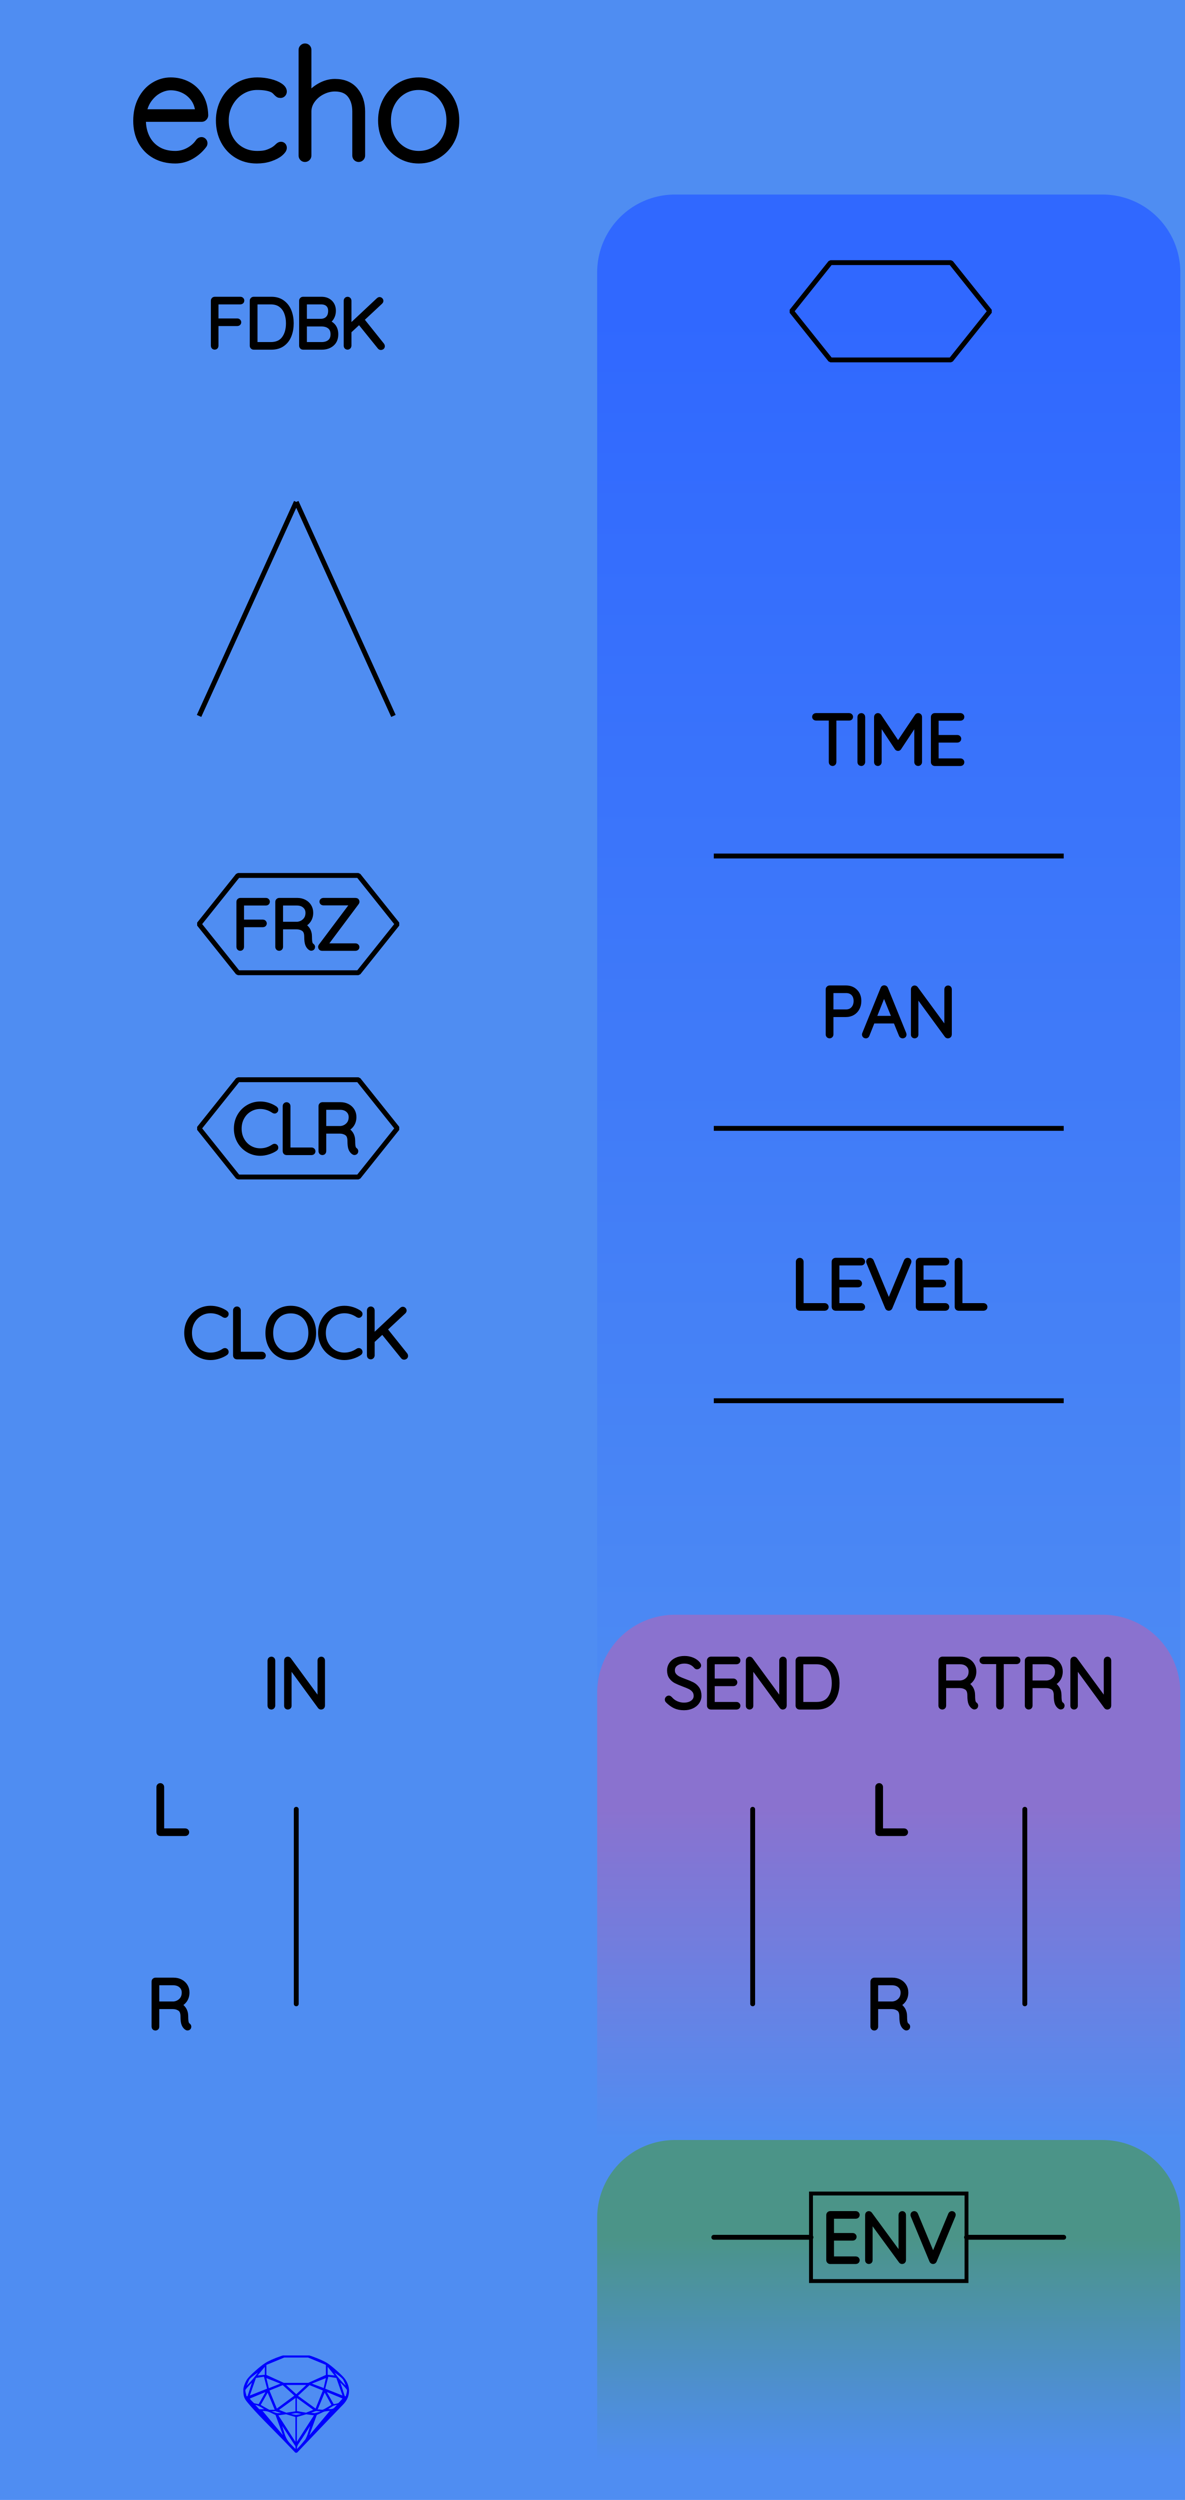 <?xml version="1.0" encoding="utf-8"?>
<svg xmlns="http://www.w3.org/2000/svg" width="60.96mm" height="128.50mm" viewBox="0 0 60.96 128.50">
    <g id="PanelLayer">
        <defs>
            <linearGradient id="gradient_controls" x1="0" y1="16" x2="0" y2="93" gradientUnits="userSpaceOnUse">
                <stop style="stop-color:#3068ff;stop-opacity:1;" offset="0" />
                <stop style="stop-color:#4f8df2;stop-opacity:1;" offset="1" />
            </linearGradient>
            <linearGradient id="gradient_send_return" x1="0" y1="93" x2="0" y2="110" gradientUnits="userSpaceOnUse">
                <stop style="stop-color:#8a72cf;stop-opacity:1;" offset="0" />
                <stop style="stop-color:#4f8df2;stop-opacity:1;" offset="1" />
            </linearGradient>
            <linearGradient id="gradient_env" x1="0" y1="115" x2="0" y2="126.5" gradientUnits="userSpaceOnUse">
                <stop style="stop-color:#4b9488;stop-opacity:1;" offset="0" />
                <stop style="stop-color:#4f8df2;stop-opacity:1;" offset="1" />
            </linearGradient>
        </defs>
        <rect id="border_rect" width="60.96" height="128.5" x="0" y="0" style="display:inline;fill:#4f8df2;fill-opacity:1;stroke:none;" />
        <path id="controls_art" d="M 30.72,93.00 L 30.72,14.00 A 4 4 0 0 1 34.72 10 L 56.72,10.00 A 4 4 0 0 1 60.72 14 L 60.72,10.00 L 60.72,93.00 z" style="fill:url(#gradient_controls);fill-opacity:1;stroke-width:0;" />
        <path id="send_return_art" d="M 30.72,110.00 L 30.72,87.00 A 4 4 0 0 1 34.72 83 L 56.72,83.00 A 4 4 0 0 1 60.72 87 L 60.72,83.00 L 60.72,110.00 z" style="fill:url(#gradient_send_return);fill-opacity:1;stroke-width:0;" />
        <path id="env_art" d="M 30.72,126.50 L 30.72,114.00 A 4 4 0 0 1 34.72 110 L 56.72,110.00 A 4 4 0 0 1 60.72 114 L 60.72,110.00 L 60.72,126.50 z" style="fill:url(#gradient_env);fill-opacity:1;stroke-width:0;" />
        <path id="model_name" d="M10.498 7.36Q10.498 7.414 10.467 7.453Q10.211 7.794 9.831 8.012Q9.45 8.229 9.016 8.229Q8.434 8.229 7.983 7.981Q7.533 7.732 7.281 7.274Q7.029 6.816 7.029 6.211Q7.029 5.59 7.273 5.121Q7.518 4.651 7.921 4.403Q8.325 4.154 8.783 4.154Q9.241 4.154 9.633 4.352Q10.024 4.55 10.273 4.946Q10.521 5.342 10.537 5.924Q10.537 5.986 10.49 6.036Q10.444 6.087 10.382 6.087H7.331V6.188Q7.331 6.669 7.525 7.069Q7.719 7.468 8.1 7.701Q8.48 7.934 9.016 7.934Q9.388 7.934 9.718 7.752Q10.048 7.569 10.234 7.29Q10.288 7.22 10.366 7.22Q10.42 7.22 10.459 7.263Q10.498 7.305 10.498 7.36ZM7.362 5.792H10.219V5.722Q10.18 5.326 9.966 5.043Q9.753 4.76 9.439 4.612Q9.124 4.465 8.783 4.465Q8.496 4.465 8.197 4.616Q7.898 4.767 7.669 5.066Q7.44 5.365 7.362 5.792ZM14.58 4.705Q14.58 4.767 14.538 4.814Q14.495 4.861 14.433 4.861Q14.363 4.861 14.328 4.837Q14.293 4.814 14.231 4.752Q14.13 4.635 14.021 4.581Q13.742 4.449 13.23 4.449Q12.787 4.449 12.411 4.682Q12.035 4.915 11.813 5.315Q11.592 5.714 11.592 6.188Q11.592 6.684 11.798 7.084Q12.004 7.484 12.38 7.709Q12.756 7.934 13.23 7.934Q13.54 7.934 13.719 7.88Q13.897 7.825 14.076 7.724Q14.2 7.647 14.293 7.554Q14.332 7.515 14.371 7.488Q14.41 7.461 14.448 7.461Q14.511 7.461 14.545 7.499Q14.58 7.538 14.58 7.6Q14.58 7.709 14.402 7.86Q14.223 8.012 13.909 8.12Q13.595 8.229 13.207 8.229Q12.648 8.229 12.209 7.965Q11.771 7.701 11.526 7.235Q11.282 6.77 11.282 6.188Q11.282 5.644 11.526 5.179Q11.771 4.713 12.217 4.434Q12.663 4.154 13.238 4.154Q13.571 4.154 13.886 4.232Q14.2 4.31 14.39 4.438Q14.58 4.566 14.58 4.705ZM18.608 5.73V7.996Q18.608 8.058 18.562 8.105Q18.515 8.151 18.453 8.151Q18.383 8.151 18.341 8.105Q18.298 8.058 18.298 7.996V5.73Q18.298 5.194 18.034 4.861Q17.77 4.527 17.227 4.527Q16.893 4.527 16.571 4.69Q16.249 4.853 16.047 5.132Q15.845 5.412 15.845 5.73V7.996Q15.845 8.058 15.799 8.105Q15.752 8.151 15.69 8.151Q15.62 8.151 15.578 8.105Q15.535 8.058 15.535 7.996V2.563Q15.535 2.501 15.582 2.455Q15.628 2.408 15.69 2.408Q15.76 2.408 15.803 2.455Q15.845 2.501 15.845 2.563V5.016Q16.063 4.674 16.447 4.453Q16.831 4.232 17.227 4.232Q17.894 4.232 18.251 4.655Q18.608 5.078 18.608 5.73ZM21.542 8.229Q21.006 8.229 20.568 7.961Q20.13 7.693 19.877 7.228Q19.625 6.762 19.625 6.195Q19.625 5.621 19.877 5.155Q20.13 4.69 20.564 4.422Q20.999 4.154 21.542 4.154Q22.078 4.154 22.516 4.422Q22.954 4.69 23.203 5.155Q23.451 5.621 23.451 6.195Q23.451 6.77 23.203 7.232Q22.954 7.693 22.516 7.961Q22.078 8.229 21.542 8.229ZM21.542 4.449Q21.092 4.449 20.723 4.678Q20.355 4.907 20.145 5.303Q19.936 5.699 19.936 6.195Q19.936 6.684 20.145 7.08Q20.355 7.476 20.723 7.705Q21.092 7.934 21.542 7.934Q22 7.934 22.365 7.709Q22.73 7.484 22.935 7.084Q23.141 6.684 23.141 6.195Q23.141 5.699 22.935 5.303Q22.73 4.907 22.365 4.678Q22 4.449 21.542 4.449Z" style="display:inline;stroke:#000000;stroke-width:0.35;stroke-linecap:round;stroke-linejoin:bevel" />
        <path id="sapphire_gemstone" d="m 17.955,122.900 q 0,0.342 -0.243,0.631 -0.044,0.052 -0.204,0.215 -0.187,0.19 -0.785,0.813 l -1.444,1.513 q -0.019,0.003 -0.044,0.003 -0.028,0 -0.041,-0.003 -0.083,-0.083 -0.648,-0.675 -0.469,-0.474 -0.934,-0.948 -0.557,-0.568 -0.898,-0.981 -0.132,-0.16 -0.168,-0.298 -0.028,-0.102 -0.028,-0.342 0,-0.11 0.072,-0.289 0.066,-0.165 0.141,-0.265 0.119,-0.157 0.422,-0.424 0.284,-0.251 0.474,-0.375 0.273,-0.179 0.819,-0.367 0.096,-0.033 0.11,-0.033 h 1.361 q 0.011,0 0.105,0.033 0.568,0.201 0.824,0.367 0.165,0.105 0.474,0.378 0.322,0.284 0.422,0.422 0.215,0.295 0.215,0.626 z m -0.168,-0.273 q -0.033,-0.107 -0.135,-0.309 -0.072,-0.094 -0.209,-0.198 -0.119,-0.085 -0.234,-0.171 0.245,0.364 0.579,0.678 z m -0.573,-0.524 -0.358,-0.446 v 0.411 z m 0.637,0.758 q 0,-0.052 -0.342,-0.394 l 0.229,0.703 h 0.05 q 0.063,-0.218 0.063,-0.309 z m -0.232,0.273 -0.317,-0.904 -0.411,-0.063 -0.16,0.615 z m 0.003,0.154 -0.772,-0.32 h -0.03 l 0.345,0.606 q 0.08,-0.003 0.234,-0.047 0.025,-0.014 0.223,-0.24 z m -0.857,-1.05 -0.719,0.284 0.604,0.226 z m 0,-0.163 v -0.515 l -0.918,-0.38 h -1.224 l -0.918,0.38 v 0.515 l 0.898,0.408 h 1.254 z m 0.573,1.538 q -0.069,0.011 -0.198,0.052 -0.085,0.055 -0.259,0.163 0.019,0 0.063,0.003 0.041,0 0.063,0 0.119,0 0.19,-0.069 0.072,-0.072 0.141,-0.149 z m -0.289,0.003 -0.347,-0.631 -0.364,0.879 q 0.025,-0.017 0.066,-0.017 0.03,0 0.085,0.011 0.058,0.008 0.088,0.008 0.05,0 0.229,-0.107 0.229,-0.138 0.243,-0.143 z m -0.441,-0.741 -0.684,-0.276 -0.593,0.548 0.904,0.656 z m -0.854,-0.284 h -1.036 l 0.524,0.474 z m 0.75,1.367 q -0.229,-0.03 -0.229,-0.03 -0.036,0 -0.273,0.094 l 0.19,0.019 q 0.011,0 0.311,-0.083 z m -0.389,-0.088 -0.843,-0.612 v 0.675 l 0.471,0.083 z m 0.854,0.05 q -0.099,0.006 -0.295,0.039 -0.011,0.003 -0.378,0.176 -0.13,0.347 -0.38,1.042 z m -2.544,-1.397 -0.719,-0.284 0.124,0.518 z m -0.802,-0.455 v -0.411 l -0.367,0.446 z m 1.516,1.072 -0.593,-0.54 -0.684,0.276 0.38,0.929 z m 0.369,0.943 q -0.033,-0.003 -0.135,-0.025 -0.085,-0.017 -0.138,-0.017 -0.052,0 -0.138,0.017 -0.102,0.022 -0.135,0.025 0.265,0.047 0.273,0.047 0.008,0 0.273,-0.047 z m -0.309,-0.138 v -0.686 l -0.843,0.612 0.372,0.146 z m 0.951,0.207 -0.397,-0.055 -0.48,0.141 v 1.276 z m -2.888,-2.202 q -0.119,0.085 -0.234,0.174 -0.146,0.107 -0.209,0.196 -0.044,0.105 -0.135,0.314 0.369,-0.364 0.579,-0.684 z m 0.477,0.832 -0.16,-0.615 -0.411,0.063 -0.317,0.904 z m 0.394,1.083 -0.364,-0.879 -0.356,0.631 q 0.435,0.251 0.452,0.251 0.091,0 0.267,-0.003 z m 1.822,0.83 q -0.132,0.212 -0.405,0.634 -0.077,0.107 -0.22,0.328 -0.058,0.105 -0.055,0.226 0.16,-0.152 0.433,-0.496 0.077,-0.13 0.141,-0.339 0.055,-0.176 0.107,-0.353 z m -1.494,-0.661 -0.27,-0.088 -0.008,-0.011 q -0.025,0 -0.107,0.011 -0.066,0.006 -0.107,0.006 0.273,0.091 0.311,0.091 0.025,0 0.182,-0.008 z m -0.81,-1.064 h -0.03 l -0.772,0.32 q 0.066,0.097 0.223,0.24 0.077,0.014 0.234,0.047 z m -0.689,-0.502 q -0.342,0.347 -0.342,0.394 0,0.08 0.063,0.309 h 0.05 z m 2.235,3.045 v -1.276 l -0.48,-0.141 -0.397,0.055 z m -1.607,-1.676 q -0.256,-0.182 -0.458,-0.223 0.066,0.077 0.204,0.223 z m 1.61,2.045 v -0.138 l -0.684,-1.05 q 0.052,0.176 0.107,0.353 0.063,0.209 0.141,0.339 0.069,0.119 0.204,0.259 0.116,0.119 0.232,0.237 z m -0.645,-0.706 q -0.116,-0.328 -0.38,-1.042 -0.135,-0.066 -0.273,-0.13 -0.16,-0.072 -0.289,-0.072 -0.052,0 -0.11,-0.014 z" style="stroke-width:0;fill:#0000ff;stroke:#2e2114;stroke-linecap:square;stroke-opacity:1" />
        <path d="M9.608 94.178Q9.608 94.21 9.587 94.229Q9.566 94.249 9.537 94.249H8.243Q8.211 94.249 8.191 94.228Q8.172 94.207 8.172 94.178V91.85Q8.172 91.822 8.193 91.801Q8.214 91.779 8.246 91.779Q8.278 91.779 8.299 91.801Q8.32 91.822 8.32 91.85V94.108H9.537Q9.566 94.108 9.587 94.129Q9.608 94.15 9.608 94.178Z" style="stroke:#000000;stroke-width:0.25;stroke-linecap:round;stroke-linejoin:bevel" />
        <path d="M9.717 104.175Q9.717 104.207 9.698 104.226Q9.678 104.245 9.65 104.245Q9.629 104.245 9.618 104.238Q9.523 104.185 9.467 104.06Q9.41 103.935 9.41 103.649Q9.41 103.36 9.255 103.252Q9.1 103.145 8.895 103.145H8.07V104.178Q8.07 104.207 8.049 104.228Q8.027 104.249 7.996 104.249Q7.964 104.249 7.943 104.228Q7.922 104.207 7.922 104.178V101.85Q7.922 101.822 7.943 101.801Q7.964 101.779 7.992 101.779H8.923Q9.128 101.779 9.287 101.862Q9.446 101.945 9.534 102.09Q9.622 102.234 9.622 102.418Q9.622 102.654 9.497 102.824Q9.371 102.993 9.17 103.053Q9.34 103.106 9.449 103.263Q9.558 103.42 9.558 103.649Q9.558 103.885 9.588 103.979Q9.618 104.072 9.678 104.111Q9.717 104.136 9.717 104.175ZM8.941 103.004Q9.163 102.982 9.319 102.827Q9.474 102.672 9.474 102.421Q9.474 102.203 9.319 102.062Q9.163 101.921 8.906 101.921H8.07V103.004Z" style="stroke:#000000;stroke-width:0.25;stroke-linecap:round;stroke-linejoin:bevel" />
        <path d="M 15.24,93.00 L 15.24,103.00 " style="stroke:#000000;stroke-width:0.25;stroke-linecap:round;stroke-linejoin:bevel;stroke-dasharray:none" fill="none" />
        <path d="M13.961 87.749Q13.926 87.749 13.906 87.728Q13.887 87.707 13.887 87.675V85.353Q13.887 85.322 13.908 85.301Q13.929 85.279 13.961 85.279Q13.993 85.279 14.014 85.301Q14.035 85.322 14.035 85.353V87.675Q14.032 87.707 14.011 87.728Q13.989 87.749 13.961 87.749ZM16.593 85.346V87.671Q16.593 87.71 16.572 87.729Q16.551 87.749 16.519 87.749Q16.483 87.749 16.462 87.721L14.875 85.551V87.689Q14.875 87.714 14.855 87.731Q14.836 87.749 14.808 87.749Q14.776 87.749 14.758 87.731Q14.741 87.714 14.741 87.689V85.35Q14.741 85.315 14.76 85.297Q14.78 85.279 14.804 85.279Q14.836 85.279 14.857 85.304L16.459 87.488V85.346Q16.459 85.318 16.478 85.299Q16.498 85.279 16.526 85.279Q16.558 85.279 16.575 85.299Q16.593 85.318 16.593 85.346Z" style="stroke:#000000;stroke-width:0.25;stroke-linecap:round;stroke-linejoin:bevel" />
        <path d="M 38.72,93.00 L 38.72,103.00 " style="stroke:#000000;stroke-width:0.25;stroke-linecap:round;stroke-linejoin:bevel;stroke-dasharray:none" fill="none" />
        <path d="M34.346 87.414Q34.324 87.392 34.324 87.361Q34.324 87.333 34.349 87.306Q34.374 87.28 34.402 87.28Q34.434 87.28 34.462 87.311Q34.6 87.474 34.788 87.558Q34.977 87.643 35.185 87.643Q35.457 87.643 35.633 87.513Q35.81 87.382 35.81 87.167Q35.806 86.997 35.718 86.888Q35.63 86.779 35.501 86.713Q35.372 86.648 35.15 86.567Q34.907 86.475 34.771 86.405Q34.635 86.334 34.538 86.204Q34.441 86.073 34.441 85.862Q34.441 85.689 34.536 85.547Q34.631 85.406 34.808 85.325Q34.984 85.244 35.217 85.244Q35.425 85.244 35.612 85.32Q35.799 85.396 35.908 85.533Q35.944 85.583 35.944 85.608Q35.944 85.636 35.917 85.659Q35.891 85.682 35.859 85.682Q35.831 85.682 35.813 85.66Q35.714 85.533 35.559 85.459Q35.404 85.385 35.217 85.385Q34.949 85.385 34.771 85.512Q34.593 85.639 34.593 85.858Q34.593 86.01 34.679 86.115Q34.765 86.221 34.896 86.287Q35.026 86.352 35.22 86.422Q35.467 86.511 35.612 86.585Q35.757 86.659 35.859 86.8Q35.961 86.941 35.961 87.174Q35.961 87.336 35.866 87.477Q35.771 87.618 35.593 87.701Q35.414 87.784 35.185 87.784Q34.924 87.784 34.73 87.694Q34.536 87.604 34.346 87.414ZM37.965 87.678Q37.965 87.71 37.944 87.729Q37.923 87.749 37.895 87.749H36.565Q36.536 87.749 36.515 87.728Q36.494 87.707 36.494 87.678V85.35Q36.494 85.322 36.515 85.301Q36.536 85.279 36.565 85.279H37.895Q37.923 85.279 37.944 85.301Q37.965 85.322 37.965 85.35Q37.965 85.382 37.944 85.401Q37.923 85.421 37.895 85.421H36.642V86.405H37.736Q37.764 86.405 37.785 86.426Q37.806 86.447 37.806 86.475Q37.806 86.507 37.785 86.526Q37.764 86.546 37.736 86.546H36.642V87.608H37.895Q37.923 87.608 37.944 87.629Q37.965 87.65 37.965 87.678ZM40.346 85.346V87.671Q40.346 87.71 40.325 87.729Q40.304 87.749 40.272 87.749Q40.237 87.749 40.216 87.721L38.628 85.551V87.689Q38.628 87.714 38.609 87.731Q38.59 87.749 38.561 87.749Q38.529 87.749 38.512 87.731Q38.494 87.714 38.494 87.689V85.35Q38.494 85.315 38.514 85.297Q38.533 85.279 38.558 85.279Q38.59 85.279 38.611 85.304L40.212 87.488V85.346Q40.212 85.318 40.232 85.299Q40.251 85.279 40.279 85.279Q40.311 85.279 40.329 85.299Q40.346 85.318 40.346 85.346ZM43.063 86.514Q43.063 86.863 42.952 87.142Q42.84 87.421 42.611 87.585Q42.382 87.749 42.04 87.749H41.122Q41.094 87.749 41.073 87.728Q41.052 87.707 41.052 87.678V85.35Q41.052 85.322 41.073 85.301Q41.094 85.279 41.122 85.279H42.04Q42.378 85.279 42.609 85.449Q42.84 85.618 42.952 85.898Q43.063 86.179 43.063 86.514ZM42.914 86.514Q42.914 86.214 42.818 85.966Q42.721 85.717 42.518 85.569Q42.315 85.421 42.004 85.421H41.2V87.608H42.004Q42.463 87.608 42.689 87.306Q42.914 87.004 42.914 86.514Z" style="stroke:#000000;stroke-width:0.25;stroke-linecap:round;stroke-linejoin:bevel" />
        <path d="M 52.72,93.00 L 52.72,103.00 " style="stroke:#000000;stroke-width:0.25;stroke-linecap:round;stroke-linejoin:bevel;stroke-dasharray:none" fill="none" />
        <path d="M50.196 87.675Q50.196 87.707 50.176 87.726Q50.157 87.745 50.129 87.745Q50.108 87.745 50.097 87.738Q50.002 87.685 49.945 87.56Q49.889 87.435 49.889 87.149Q49.889 86.86 49.734 86.752Q49.578 86.645 49.374 86.645H48.548V87.678Q48.548 87.707 48.527 87.728Q48.506 87.749 48.474 87.749Q48.443 87.749 48.421 87.728Q48.4 87.707 48.4 87.678V85.35Q48.4 85.322 48.421 85.301Q48.443 85.279 48.471 85.279H49.402Q49.607 85.279 49.766 85.362Q49.924 85.445 50.012 85.59Q50.101 85.734 50.101 85.918Q50.101 86.154 49.975 86.324Q49.85 86.493 49.649 86.553Q49.818 86.606 49.928 86.763Q50.037 86.92 50.037 87.149Q50.037 87.385 50.067 87.479Q50.097 87.572 50.157 87.611Q50.196 87.636 50.196 87.675ZM49.42 86.504Q49.642 86.482 49.797 86.327Q49.953 86.172 49.953 85.921Q49.953 85.703 49.797 85.562Q49.642 85.421 49.385 85.421H48.548V86.504ZM52.369 85.346Q52.369 85.378 52.35 85.396Q52.33 85.413 52.298 85.413H51.512V87.678Q51.512 87.707 51.491 87.728Q51.469 87.749 51.441 87.749Q51.409 87.749 51.39 87.728Q51.371 87.707 51.371 87.678V85.413H50.584Q50.556 85.413 50.535 85.394Q50.513 85.375 50.513 85.346Q50.513 85.318 50.535 85.299Q50.556 85.279 50.584 85.279H52.298Q52.327 85.279 52.348 85.299Q52.369 85.318 52.369 85.346ZM54.641 87.675Q54.641 87.707 54.621 87.726Q54.602 87.745 54.574 87.745Q54.553 87.745 54.542 87.738Q54.447 87.685 54.39 87.56Q54.334 87.435 54.334 87.149Q54.334 86.86 54.179 86.752Q54.023 86.645 53.819 86.645H52.993V87.678Q52.993 87.707 52.972 87.728Q52.951 87.749 52.919 87.749Q52.888 87.749 52.866 87.728Q52.845 87.707 52.845 87.678V85.35Q52.845 85.322 52.866 85.301Q52.888 85.279 52.916 85.279H53.847Q54.052 85.279 54.211 85.362Q54.369 85.445 54.457 85.59Q54.546 85.734 54.546 85.918Q54.546 86.154 54.42 86.324Q54.295 86.493 54.094 86.553Q54.263 86.606 54.373 86.763Q54.482 86.92 54.482 87.149Q54.482 87.385 54.512 87.479Q54.542 87.572 54.602 87.611Q54.641 87.636 54.641 87.675ZM53.865 86.504Q54.087 86.482 54.242 86.327Q54.398 86.172 54.398 85.921Q54.398 85.703 54.242 85.562Q54.087 85.421 53.83 85.421H52.993V86.504ZM57.04 85.346V87.671Q57.04 87.71 57.019 87.729Q56.997 87.749 56.966 87.749Q56.93 87.749 56.909 87.721L55.322 85.551V87.689Q55.322 87.714 55.302 87.731Q55.283 87.749 55.255 87.749Q55.223 87.749 55.205 87.731Q55.188 87.714 55.188 87.689V85.35Q55.188 85.315 55.207 85.297Q55.227 85.279 55.251 85.279Q55.283 85.279 55.304 85.304L56.906 87.488V85.346Q56.906 85.318 56.925 85.299Q56.944 85.279 56.973 85.279Q57.005 85.279 57.022 85.299Q57.04 85.318 57.04 85.346Z" style="stroke:#000000;stroke-width:0.25;stroke-linecap:round;stroke-linejoin:bevel" />
        <path d="M46.588 94.178Q46.588 94.21 46.567 94.229Q46.545 94.249 46.517 94.249H45.223Q45.191 94.249 45.171 94.228Q45.152 94.207 45.152 94.178V91.85Q45.152 91.822 45.173 91.801Q45.194 91.779 45.226 91.779Q45.258 91.779 45.279 91.801Q45.3 91.822 45.3 91.85V94.108H46.517Q46.545 94.108 46.567 94.129Q46.588 94.15 46.588 94.178Z" style="stroke:#000000;stroke-width:0.25;stroke-linecap:round;stroke-linejoin:bevel" />
        <path d="M46.697 104.175Q46.697 104.207 46.678 104.226Q46.658 104.245 46.63 104.245Q46.609 104.245 46.598 104.238Q46.503 104.185 46.447 104.06Q46.39 103.935 46.39 103.649Q46.39 103.36 46.235 103.252Q46.08 103.145 45.875 103.145H45.05V104.178Q45.05 104.207 45.029 104.228Q45.007 104.249 44.976 104.249Q44.944 104.249 44.923 104.228Q44.902 104.207 44.902 104.178V101.85Q44.902 101.822 44.923 101.801Q44.944 101.779 44.972 101.779H45.903Q46.108 101.779 46.267 101.862Q46.426 101.945 46.514 102.09Q46.602 102.234 46.602 102.418Q46.602 102.654 46.477 102.824Q46.352 102.993 46.15 103.053Q46.32 103.106 46.429 103.263Q46.538 103.42 46.538 103.649Q46.538 103.885 46.568 103.979Q46.598 104.072 46.658 104.111Q46.697 104.136 46.697 104.175ZM45.921 103.004Q46.143 102.982 46.299 102.827Q46.454 102.672 46.454 102.421Q46.454 102.203 46.299 102.062Q46.143 101.921 45.886 101.921H45.05V103.004Z" style="stroke:#000000;stroke-width:0.25;stroke-linecap:round;stroke-linejoin:bevel" />
        <path id="env_label" d="M44.101 116.178Q44.101 116.21 44.08 116.229Q44.058 116.249 44.03 116.249H42.7Q42.672 116.249 42.651 116.228Q42.63 116.207 42.63 116.178V113.85Q42.63 113.822 42.651 113.801Q42.672 113.779 42.7 113.779H44.03Q44.058 113.779 44.08 113.801Q44.101 113.822 44.101 113.85Q44.101 113.882 44.08 113.901Q44.058 113.921 44.03 113.921H42.778V114.905H43.871Q43.9 114.905 43.921 114.926Q43.942 114.947 43.942 114.975Q43.942 115.007 43.921 115.026Q43.9 115.046 43.871 115.046H42.778V116.108H44.03Q44.058 116.108 44.08 116.129Q44.101 116.15 44.101 116.178ZM46.482 113.846V116.171Q46.482 116.21 46.461 116.229Q46.44 116.249 46.408 116.249Q46.373 116.249 46.352 116.221L44.764 114.051V116.189Q44.764 116.214 44.745 116.231Q44.725 116.249 44.697 116.249Q44.665 116.249 44.648 116.231Q44.63 116.214 44.63 116.189V113.85Q44.63 113.815 44.649 113.797Q44.669 113.779 44.693 113.779Q44.725 113.779 44.746 113.804L46.348 115.988V113.846Q46.348 113.818 46.367 113.799Q46.387 113.779 46.415 113.779Q46.447 113.779 46.464 113.799Q46.482 113.818 46.482 113.846ZM49.04 113.843Q49.04 113.857 49.033 113.878L48.066 116.203Q48.045 116.249 47.999 116.249Q47.978 116.249 47.958 116.236Q47.939 116.224 47.932 116.203L46.972 113.889Q46.962 113.868 46.962 113.846Q46.962 113.818 46.981 113.799Q47.001 113.779 47.029 113.779Q47.082 113.779 47.106 113.836L48.002 115.991L48.902 113.825Q48.927 113.779 48.969 113.779Q49.001 113.779 49.02 113.797Q49.04 113.815 49.04 113.843Z" style="stroke:#000000;stroke-width:0.25;stroke-linecap:round;stroke-linejoin:bevel" />
        <rect x="41.72" y="112.75" width="8" height="4.5" stroke="black" stroke-width="0.2" fill="none" />
        <path d="M 36.72,115.00 L 41.72,115.00 " style="stroke:#000000;stroke-width:0.25;stroke-linecap:round;stroke-linejoin:bevel;stroke-dasharray:none" fill="none" />
        <path d="M 54.72,115.00 L 49.72,115.00 " style="stroke:#000000;stroke-width:0.25;stroke-linecap:round;stroke-linejoin:bevel;stroke-dasharray:none" fill="none" />
        <path d="M11.638 67.54Q11.638 67.569 11.624 67.586Q11.603 67.615 11.571 67.615Q11.557 67.615 11.529 67.6Q11.201 67.378 10.834 67.378Q10.537 67.378 10.289 67.525Q10.04 67.671 9.895 67.93Q9.751 68.19 9.751 68.514Q9.751 68.839 9.895 69.098Q10.04 69.357 10.289 69.504Q10.537 69.65 10.834 69.65Q11.204 69.65 11.525 69.431Q11.543 69.417 11.568 69.417Q11.603 69.417 11.624 69.445Q11.638 69.463 11.638 69.488Q11.638 69.523 11.61 69.544Q11.472 69.643 11.255 69.714Q11.038 69.784 10.834 69.784Q10.499 69.784 10.216 69.618Q9.934 69.453 9.768 69.162Q9.603 68.87 9.603 68.514Q9.603 68.158 9.768 67.867Q9.934 67.576 10.216 67.41Q10.499 67.244 10.834 67.244Q11.046 67.244 11.245 67.308Q11.444 67.371 11.606 67.484Q11.638 67.509 11.638 67.54ZM13.55 69.678Q13.55 69.71 13.529 69.729Q13.508 69.749 13.48 69.749H12.185Q12.153 69.749 12.134 69.728Q12.114 69.707 12.114 69.678V67.35Q12.114 67.322 12.136 67.301Q12.157 67.279 12.188 67.279Q12.22 67.279 12.241 67.301Q12.263 67.322 12.263 67.35V69.608H13.48Q13.508 69.608 13.529 69.629Q13.55 69.65 13.55 69.678ZM14.958 69.784Q14.616 69.784 14.348 69.624Q14.079 69.463 13.929 69.174Q13.78 68.885 13.78 68.514Q13.78 68.144 13.929 67.854Q14.079 67.565 14.348 67.405Q14.616 67.244 14.958 67.244Q15.3 67.244 15.568 67.405Q15.836 67.565 15.986 67.854Q16.136 68.144 16.136 68.514Q16.136 68.885 15.986 69.174Q15.836 69.463 15.568 69.624Q15.3 69.784 14.958 69.784ZM14.958 67.385Q14.658 67.385 14.423 67.526Q14.189 67.667 14.058 67.925Q13.928 68.183 13.928 68.514Q13.928 68.846 14.058 69.103Q14.189 69.361 14.423 69.502Q14.658 69.643 14.958 69.643Q15.258 69.643 15.492 69.502Q15.727 69.361 15.857 69.103Q15.988 68.846 15.988 68.514Q15.988 68.183 15.857 67.925Q15.727 67.667 15.492 67.526Q15.258 67.385 14.958 67.385ZM18.524 67.54Q18.524 67.569 18.51 67.586Q18.489 67.615 18.457 67.615Q18.443 67.615 18.415 67.6Q18.087 67.378 17.72 67.378Q17.424 67.378 17.175 67.525Q16.926 67.671 16.782 67.93Q16.637 68.19 16.637 68.514Q16.637 68.839 16.782 69.098Q16.926 69.357 17.175 69.504Q17.424 69.65 17.72 69.65Q18.09 69.65 18.412 69.431Q18.429 69.417 18.454 69.417Q18.489 69.417 18.51 69.445Q18.524 69.463 18.524 69.488Q18.524 69.523 18.496 69.544Q18.359 69.643 18.142 69.714Q17.925 69.784 17.72 69.784Q17.385 69.784 17.103 69.618Q16.82 69.453 16.655 69.162Q16.489 68.87 16.489 68.514Q16.489 68.158 16.655 67.867Q16.82 67.576 17.103 67.41Q17.385 67.244 17.72 67.244Q17.932 67.244 18.131 67.308Q18.33 67.371 18.493 67.484Q18.524 67.509 18.524 67.54ZM20.867 69.692Q20.867 69.731 20.84 69.749Q20.814 69.766 20.786 69.766Q20.757 69.766 20.736 69.742L19.678 68.433L19.149 68.923V69.675Q19.145 69.707 19.124 69.728Q19.103 69.749 19.075 69.749Q19.039 69.749 19.02 69.728Q19.001 69.707 19.001 69.675V67.353Q19.001 67.322 19.022 67.301Q19.043 67.279 19.075 67.279Q19.106 67.279 19.128 67.301Q19.149 67.322 19.149 67.353V68.743L20.673 67.315Q20.694 67.293 20.722 67.293Q20.75 67.293 20.772 67.315Q20.793 67.336 20.793 67.364Q20.793 67.392 20.772 67.413L19.794 68.324L20.849 69.643Q20.867 69.668 20.867 69.692Z" style="stroke:#000000;stroke-width:0.25;stroke-linecap:round;stroke-linejoin:bevel" />
        <path d="M 36.72,44.00 L 54.72,44.00 z " style="stroke:#000000;stroke-width:0.25;stroke-linecap:round;stroke-linejoin:bevel;stroke-dasharray:none" />
        <path d="M43.759 36.846Q43.759 36.878 43.739 36.896Q43.72 36.913 43.688 36.913H42.901V39.178Q42.901 39.206 42.88 39.228Q42.859 39.249 42.831 39.249Q42.799 39.249 42.78 39.228Q42.76 39.206 42.76 39.178V36.913H41.974Q41.945 36.913 41.924 36.894Q41.903 36.875 41.903 36.846Q41.903 36.818 41.924 36.799Q41.945 36.779 41.974 36.779H43.688Q43.716 36.779 43.737 36.799Q43.759 36.818 43.759 36.846ZM44.309 39.249Q44.274 39.249 44.254 39.228Q44.235 39.206 44.235 39.175V36.853Q44.235 36.822 44.256 36.801Q44.277 36.779 44.309 36.779Q44.341 36.779 44.362 36.801Q44.383 36.822 44.383 36.853V39.175Q44.379 39.206 44.358 39.228Q44.337 39.249 44.309 39.249ZM47.307 36.85V39.178Q47.307 39.206 47.285 39.228Q47.262 39.249 47.233 39.249Q47.202 39.249 47.181 39.228Q47.159 39.206 47.159 39.178V37.069L46.249 38.444Q46.231 38.473 46.2 38.473Q46.161 38.473 46.143 38.444L45.23 37.065V39.178Q45.23 39.206 45.209 39.228Q45.187 39.249 45.159 39.249Q45.127 39.249 45.108 39.228Q45.089 39.206 45.089 39.178V36.85Q45.089 36.825 45.108 36.802Q45.127 36.779 45.156 36.779Q45.201 36.779 45.223 36.811L46.2 38.265L47.177 36.811Q47.205 36.772 47.244 36.779Q47.272 36.783 47.29 36.802Q47.307 36.822 47.307 36.85ZM49.484 39.178Q49.484 39.21 49.463 39.229Q49.442 39.249 49.414 39.249H48.084Q48.055 39.249 48.034 39.228Q48.013 39.206 48.013 39.178V36.85Q48.013 36.822 48.034 36.801Q48.055 36.779 48.084 36.779H49.414Q49.442 36.779 49.463 36.801Q49.484 36.822 49.484 36.85Q49.484 36.882 49.463 36.901Q49.442 36.92 49.414 36.92H48.161V37.905H49.255Q49.283 37.905 49.304 37.926Q49.325 37.947 49.325 37.975Q49.325 38.007 49.304 38.026Q49.283 38.046 49.255 38.046H48.161V39.108H49.414Q49.442 39.108 49.463 39.129Q49.484 39.15 49.484 39.178Z" style="stroke:#000000;stroke-width:0.25;stroke-linecap:round;stroke-linejoin:bevel" />
        <path d="M 40.72,16.00 L 42.72,13.50 L 48.92,13.50 L 50.92,16.00 L 48.92,18.50 L 42.72,18.50 z " style="stroke:#000000;stroke-width:0.25;stroke-linecap:round;stroke-linejoin:bevel;stroke-dasharray:none" fill="none" />
        <path d="M12.444 15.45Q12.444 15.482 12.423 15.501Q12.402 15.521 12.374 15.521H11.114V16.494H12.215Q12.243 16.494 12.264 16.515Q12.286 16.537 12.286 16.565Q12.286 16.596 12.264 16.616Q12.243 16.635 12.215 16.635H11.114V17.778Q11.114 17.806 11.095 17.828Q11.075 17.849 11.044 17.849Q11.012 17.849 10.993 17.828Q10.973 17.806 10.973 17.778V15.45Q10.973 15.422 10.994 15.401Q11.015 15.379 11.044 15.379H12.374Q12.402 15.379 12.423 15.401Q12.444 15.422 12.444 15.45ZM14.984 16.614Q14.984 16.963 14.873 17.242Q14.762 17.521 14.533 17.685Q14.303 17.849 13.961 17.849H13.044Q13.016 17.849 12.995 17.828Q12.973 17.806 12.973 17.778V15.45Q12.973 15.422 12.995 15.401Q13.016 15.379 13.044 15.379H13.961Q14.3 15.379 14.531 15.549Q14.762 15.718 14.873 15.998Q14.984 16.279 14.984 16.614ZM14.836 16.614Q14.836 16.314 14.739 16.066Q14.642 15.817 14.439 15.669Q14.236 15.521 13.926 15.521H13.122V17.708H13.926Q14.384 17.708 14.61 17.406Q14.836 17.105 14.836 16.614ZM17.277 17.182Q17.277 17.503 17.074 17.676Q16.872 17.849 16.558 17.849H15.584Q15.556 17.849 15.535 17.828Q15.513 17.806 15.513 17.778V15.45Q15.513 15.422 15.535 15.401Q15.556 15.379 15.584 15.379H16.533Q16.815 15.379 16.985 15.542Q17.154 15.704 17.154 15.979Q17.154 16.177 17.055 16.337Q16.956 16.498 16.78 16.558Q17.006 16.6 17.142 16.762Q17.277 16.925 17.277 17.182ZM16.515 15.521H15.662V16.512H16.515Q16.734 16.508 16.87 16.369Q17.006 16.23 17.006 15.976Q17.006 15.767 16.877 15.644Q16.748 15.521 16.515 15.521ZM17.129 17.182Q17.129 16.921 16.967 16.789Q16.805 16.656 16.54 16.656H15.662V17.708H16.54Q16.805 17.708 16.967 17.575Q17.129 17.443 17.129 17.182ZM19.673 17.792Q19.673 17.831 19.646 17.849Q19.62 17.866 19.591 17.866Q19.563 17.866 19.542 17.842L18.484 16.533L17.955 17.023V17.775Q17.951 17.806 17.93 17.828Q17.909 17.849 17.881 17.849Q17.845 17.849 17.826 17.828Q17.806 17.806 17.806 17.775V15.454Q17.806 15.422 17.828 15.401Q17.849 15.379 17.881 15.379Q17.912 15.379 17.933 15.401Q17.955 15.422 17.955 15.454V16.843L19.479 15.415Q19.5 15.393 19.528 15.393Q19.556 15.393 19.577 15.415Q19.599 15.436 19.599 15.464Q19.599 15.492 19.577 15.513L18.6 16.424L19.655 17.743Q19.673 17.768 19.673 17.792Z" style="stroke:#000000;stroke-width:0.25;stroke-linecap:round;stroke-linejoin:bevel" />
        <path d="M 15.24,25.80 L 10.24,36.80 z L 20.24,36.80 z " style="stroke:#000000;stroke-width:0.25;stroke-linecap:round;stroke-linejoin:bevel;stroke-dasharray:none" />
        <path d="M 36.72,58.00 L 54.72,58.00 z " style="stroke:#000000;stroke-width:0.25;stroke-linecap:round;stroke-linejoin:bevel;stroke-dasharray:none" />
        <path d="M44.185 51.453Q44.185 51.651 44.102 51.811Q44.02 51.972 43.868 52.062Q43.716 52.152 43.519 52.152H42.75V53.178Q42.75 53.206 42.727 53.228Q42.704 53.249 42.675 53.249Q42.644 53.249 42.623 53.228Q42.601 53.206 42.601 53.178V50.85Q42.601 50.822 42.623 50.801Q42.644 50.779 42.672 50.779H43.519Q43.819 50.779 44.002 50.966Q44.185 51.153 44.185 51.453ZM44.037 51.453Q44.037 51.21 43.898 51.065Q43.759 50.92 43.519 50.92H42.75V52.011H43.519Q43.755 52.011 43.896 51.854Q44.037 51.697 44.037 51.453ZM46.51 53.182Q46.51 53.214 46.489 53.231Q46.468 53.249 46.436 53.249Q46.411 53.249 46.392 53.236Q46.373 53.224 46.366 53.203L46.069 52.476L46.073 52.483H44.891L44.605 53.203Q44.588 53.249 44.542 53.249Q44.51 53.249 44.491 53.231Q44.471 53.214 44.468 53.189Q44.464 53.175 44.471 53.154L45.42 50.818Q45.431 50.79 45.447 50.781Q45.462 50.772 45.487 50.772Q45.54 50.772 45.558 50.818L46.507 53.154Q46.51 53.164 46.51 53.182ZM44.947 52.342H46.016L45.477 51.012ZM48.839 50.846V53.171Q48.839 53.21 48.817 53.229Q48.796 53.249 48.764 53.249Q48.729 53.249 48.708 53.221L47.12 51.051V53.189Q47.12 53.214 47.101 53.231Q47.082 53.249 47.053 53.249Q47.022 53.249 47.004 53.231Q46.986 53.214 46.986 53.189V50.85Q46.986 50.815 47.006 50.797Q47.025 50.779 47.05 50.779Q47.082 50.779 47.103 50.804L48.705 52.988V50.846Q48.705 50.818 48.724 50.799Q48.743 50.779 48.772 50.779Q48.803 50.779 48.821 50.799Q48.839 50.818 48.839 50.846Z" style="stroke:#000000;stroke-width:0.25;stroke-linecap:round;stroke-linejoin:bevel" />
        <path d="M 36.72,72.00 L 54.72,72.00 z " style="stroke:#000000;stroke-width:0.25;stroke-linecap:round;stroke-linejoin:bevel;stroke-dasharray:none" />
        <path d="M42.503 67.178Q42.503 67.21 42.481 67.229Q42.46 67.249 42.432 67.249H41.137Q41.106 67.249 41.086 67.228Q41.067 67.207 41.067 67.178V64.85Q41.067 64.822 41.088 64.801Q41.109 64.779 41.141 64.779Q41.173 64.779 41.194 64.801Q41.215 64.822 41.215 64.85V67.108H42.432Q42.46 67.108 42.481 67.129Q42.503 67.15 42.503 67.178ZM44.379 67.178Q44.379 67.21 44.358 67.229Q44.337 67.249 44.309 67.249H42.979Q42.951 67.249 42.929 67.228Q42.908 67.207 42.908 67.178V64.85Q42.908 64.822 42.929 64.801Q42.951 64.779 42.979 64.779H44.309Q44.337 64.779 44.358 64.801Q44.379 64.822 44.379 64.85Q44.379 64.882 44.358 64.901Q44.337 64.921 44.309 64.921H43.056V65.905H44.15Q44.178 65.905 44.2 65.926Q44.221 65.947 44.221 65.975Q44.221 66.007 44.2 66.026Q44.178 66.046 44.15 66.046H43.056V67.108H44.309Q44.337 67.108 44.358 67.129Q44.379 67.15 44.379 67.178ZM46.761 64.843Q46.761 64.857 46.754 64.878L45.787 67.203Q45.766 67.249 45.72 67.249Q45.699 67.249 45.679 67.237Q45.66 67.224 45.653 67.203L44.693 64.889Q44.683 64.868 44.683 64.846Q44.683 64.818 44.702 64.799Q44.722 64.779 44.75 64.779Q44.803 64.779 44.828 64.836L45.724 66.991L46.623 64.825Q46.648 64.779 46.69 64.779Q46.722 64.779 46.741 64.797Q46.761 64.815 46.761 64.843ZM48.708 67.178Q48.708 67.21 48.687 67.229Q48.666 67.249 48.638 67.249H47.307Q47.279 67.249 47.258 67.228Q47.237 67.207 47.237 67.178V64.85Q47.237 64.822 47.258 64.801Q47.279 64.779 47.307 64.779H48.638Q48.666 64.779 48.687 64.801Q48.708 64.822 48.708 64.85Q48.708 64.882 48.687 64.901Q48.666 64.921 48.638 64.921H47.385V65.905H48.479Q48.507 65.905 48.528 65.926Q48.549 65.947 48.549 65.975Q48.549 66.007 48.528 66.026Q48.507 66.046 48.479 66.046H47.385V67.108H48.638Q48.666 67.108 48.687 67.129Q48.708 67.15 48.708 67.178ZM50.673 67.178Q50.673 67.21 50.652 67.229Q50.631 67.249 50.602 67.249H49.308Q49.276 67.249 49.257 67.228Q49.237 67.207 49.237 67.178V64.85Q49.237 64.822 49.258 64.801Q49.279 64.779 49.311 64.779Q49.343 64.779 49.364 64.801Q49.385 64.822 49.385 64.85V67.108H50.602Q50.631 67.108 50.652 67.129Q50.673 67.15 50.673 67.178Z" style="stroke:#000000;stroke-width:0.25;stroke-linecap:round;stroke-linejoin:bevel" />
        <path d="M13.758 46.35Q13.758 46.382 13.737 46.401Q13.716 46.42 13.688 46.42H12.428V47.394H13.529Q13.557 47.394 13.578 47.415Q13.6 47.437 13.6 47.465Q13.6 47.496 13.578 47.516Q13.557 47.535 13.529 47.535H12.428V48.678Q12.428 48.706 12.409 48.728Q12.39 48.749 12.358 48.749Q12.326 48.749 12.307 48.728Q12.287 48.706 12.287 48.678V46.35Q12.287 46.322 12.308 46.301Q12.33 46.279 12.358 46.279H13.688Q13.716 46.279 13.737 46.301Q13.758 46.322 13.758 46.35ZM16.083 48.675Q16.083 48.706 16.064 48.726Q16.044 48.745 16.016 48.745Q15.995 48.745 15.984 48.738Q15.889 48.685 15.833 48.56Q15.776 48.435 15.776 48.149Q15.776 47.86 15.621 47.752Q15.466 47.645 15.261 47.645H14.436V48.678Q14.436 48.706 14.415 48.728Q14.393 48.749 14.362 48.749Q14.33 48.749 14.309 48.728Q14.287 48.706 14.287 48.678V46.35Q14.287 46.322 14.309 46.301Q14.33 46.279 14.358 46.279H15.289Q15.494 46.279 15.653 46.362Q15.812 46.445 15.9 46.59Q15.988 46.734 15.988 46.918Q15.988 47.154 15.863 47.324Q15.737 47.493 15.536 47.553Q15.706 47.606 15.815 47.763Q15.924 47.92 15.924 48.149Q15.924 48.386 15.954 48.479Q15.984 48.572 16.044 48.611Q16.083 48.636 16.083 48.675ZM15.307 47.504Q15.529 47.482 15.684 47.327Q15.84 47.172 15.84 46.921Q15.84 46.703 15.684 46.562Q15.529 46.42 15.272 46.42H14.436V47.504ZM18.366 48.682Q18.366 48.71 18.344 48.729Q18.323 48.749 18.295 48.749H16.559Q16.528 48.749 16.508 48.726Q16.489 48.703 16.489 48.675Q16.489 48.65 16.503 48.632L18.168 46.413H16.63Q16.602 46.413 16.581 46.394Q16.559 46.375 16.559 46.346Q16.559 46.318 16.581 46.299Q16.602 46.279 16.63 46.279H18.288Q18.33 46.279 18.35 46.301Q18.369 46.322 18.369 46.35Q18.369 46.375 18.355 46.392L16.693 48.615H18.295Q18.323 48.615 18.344 48.636Q18.366 48.657 18.366 48.682Z" style="stroke:#000000;stroke-width:0.25;stroke-linecap:round;stroke-linejoin:bevel" />
        <path d="M 10.24,47.50 L 12.24,45.00 L 18.44,45.00 L 20.44,47.50 L 18.44,50.00 L 12.24,50.00 z " style="stroke:#000000;stroke-width:0.25;stroke-linecap:round;stroke-linejoin:bevel;stroke-dasharray:none" fill="none" />
        <path d="M14.192 57.04Q14.192 57.069 14.178 57.086Q14.157 57.114 14.125 57.114Q14.111 57.114 14.083 57.1Q13.755 56.878 13.388 56.878Q13.092 56.878 12.843 57.025Q12.594 57.171 12.45 57.43Q12.305 57.69 12.305 58.014Q12.305 58.339 12.45 58.598Q12.594 58.857 12.843 59.004Q13.092 59.15 13.388 59.15Q13.758 59.15 14.079 58.931Q14.097 58.917 14.122 58.917Q14.157 58.917 14.178 58.945Q14.192 58.963 14.192 58.988Q14.192 59.023 14.164 59.044Q14.026 59.143 13.809 59.214Q13.592 59.284 13.388 59.284Q13.053 59.284 12.771 59.118Q12.488 58.953 12.322 58.661Q12.157 58.37 12.157 58.014Q12.157 57.658 12.322 57.367Q12.488 57.076 12.771 56.91Q13.053 56.744 13.388 56.744Q13.6 56.744 13.799 56.808Q13.998 56.871 14.161 56.984Q14.192 57.009 14.192 57.04ZM16.104 59.178Q16.104 59.21 16.083 59.229Q16.062 59.249 16.034 59.249H14.739Q14.707 59.249 14.688 59.228Q14.668 59.206 14.668 59.178V56.85Q14.668 56.822 14.69 56.801Q14.711 56.779 14.743 56.779Q14.774 56.779 14.796 56.801Q14.817 56.822 14.817 56.85V59.108H16.034Q16.062 59.108 16.083 59.129Q16.104 59.15 16.104 59.178ZM18.306 59.175Q18.306 59.206 18.286 59.226Q18.267 59.245 18.239 59.245Q18.217 59.245 18.207 59.238Q18.112 59.185 18.055 59.06Q17.999 58.935 17.999 58.649Q17.999 58.36 17.843 58.252Q17.688 58.145 17.484 58.145H16.658V59.178Q16.658 59.206 16.637 59.228Q16.616 59.249 16.584 59.249Q16.552 59.249 16.531 59.228Q16.51 59.206 16.51 59.178V56.85Q16.51 56.822 16.531 56.801Q16.552 56.779 16.581 56.779H17.512Q17.716 56.779 17.875 56.862Q18.034 56.945 18.122 57.09Q18.21 57.234 18.21 57.418Q18.21 57.654 18.085 57.824Q17.96 57.993 17.759 58.053Q17.928 58.106 18.038 58.263Q18.147 58.42 18.147 58.649Q18.147 58.886 18.177 58.979Q18.207 59.072 18.267 59.111Q18.306 59.136 18.306 59.175ZM17.529 58.004Q17.752 57.982 17.907 57.827Q18.062 57.672 18.062 57.421Q18.062 57.203 17.907 57.062Q17.752 56.92 17.494 56.92H16.658V58.004Z" style="stroke:#000000;stroke-width:0.25;stroke-linecap:round;stroke-linejoin:bevel" />
        <path d="M 10.24,58.00 L 12.24,55.50 L 18.44,55.50 L 20.44,58.00 L 18.44,60.50 L 12.24,60.50 z " style="stroke:#000000;stroke-width:0.25;stroke-linecap:round;stroke-linejoin:bevel;stroke-dasharray:none" fill="none" />
    </g>
</svg>

